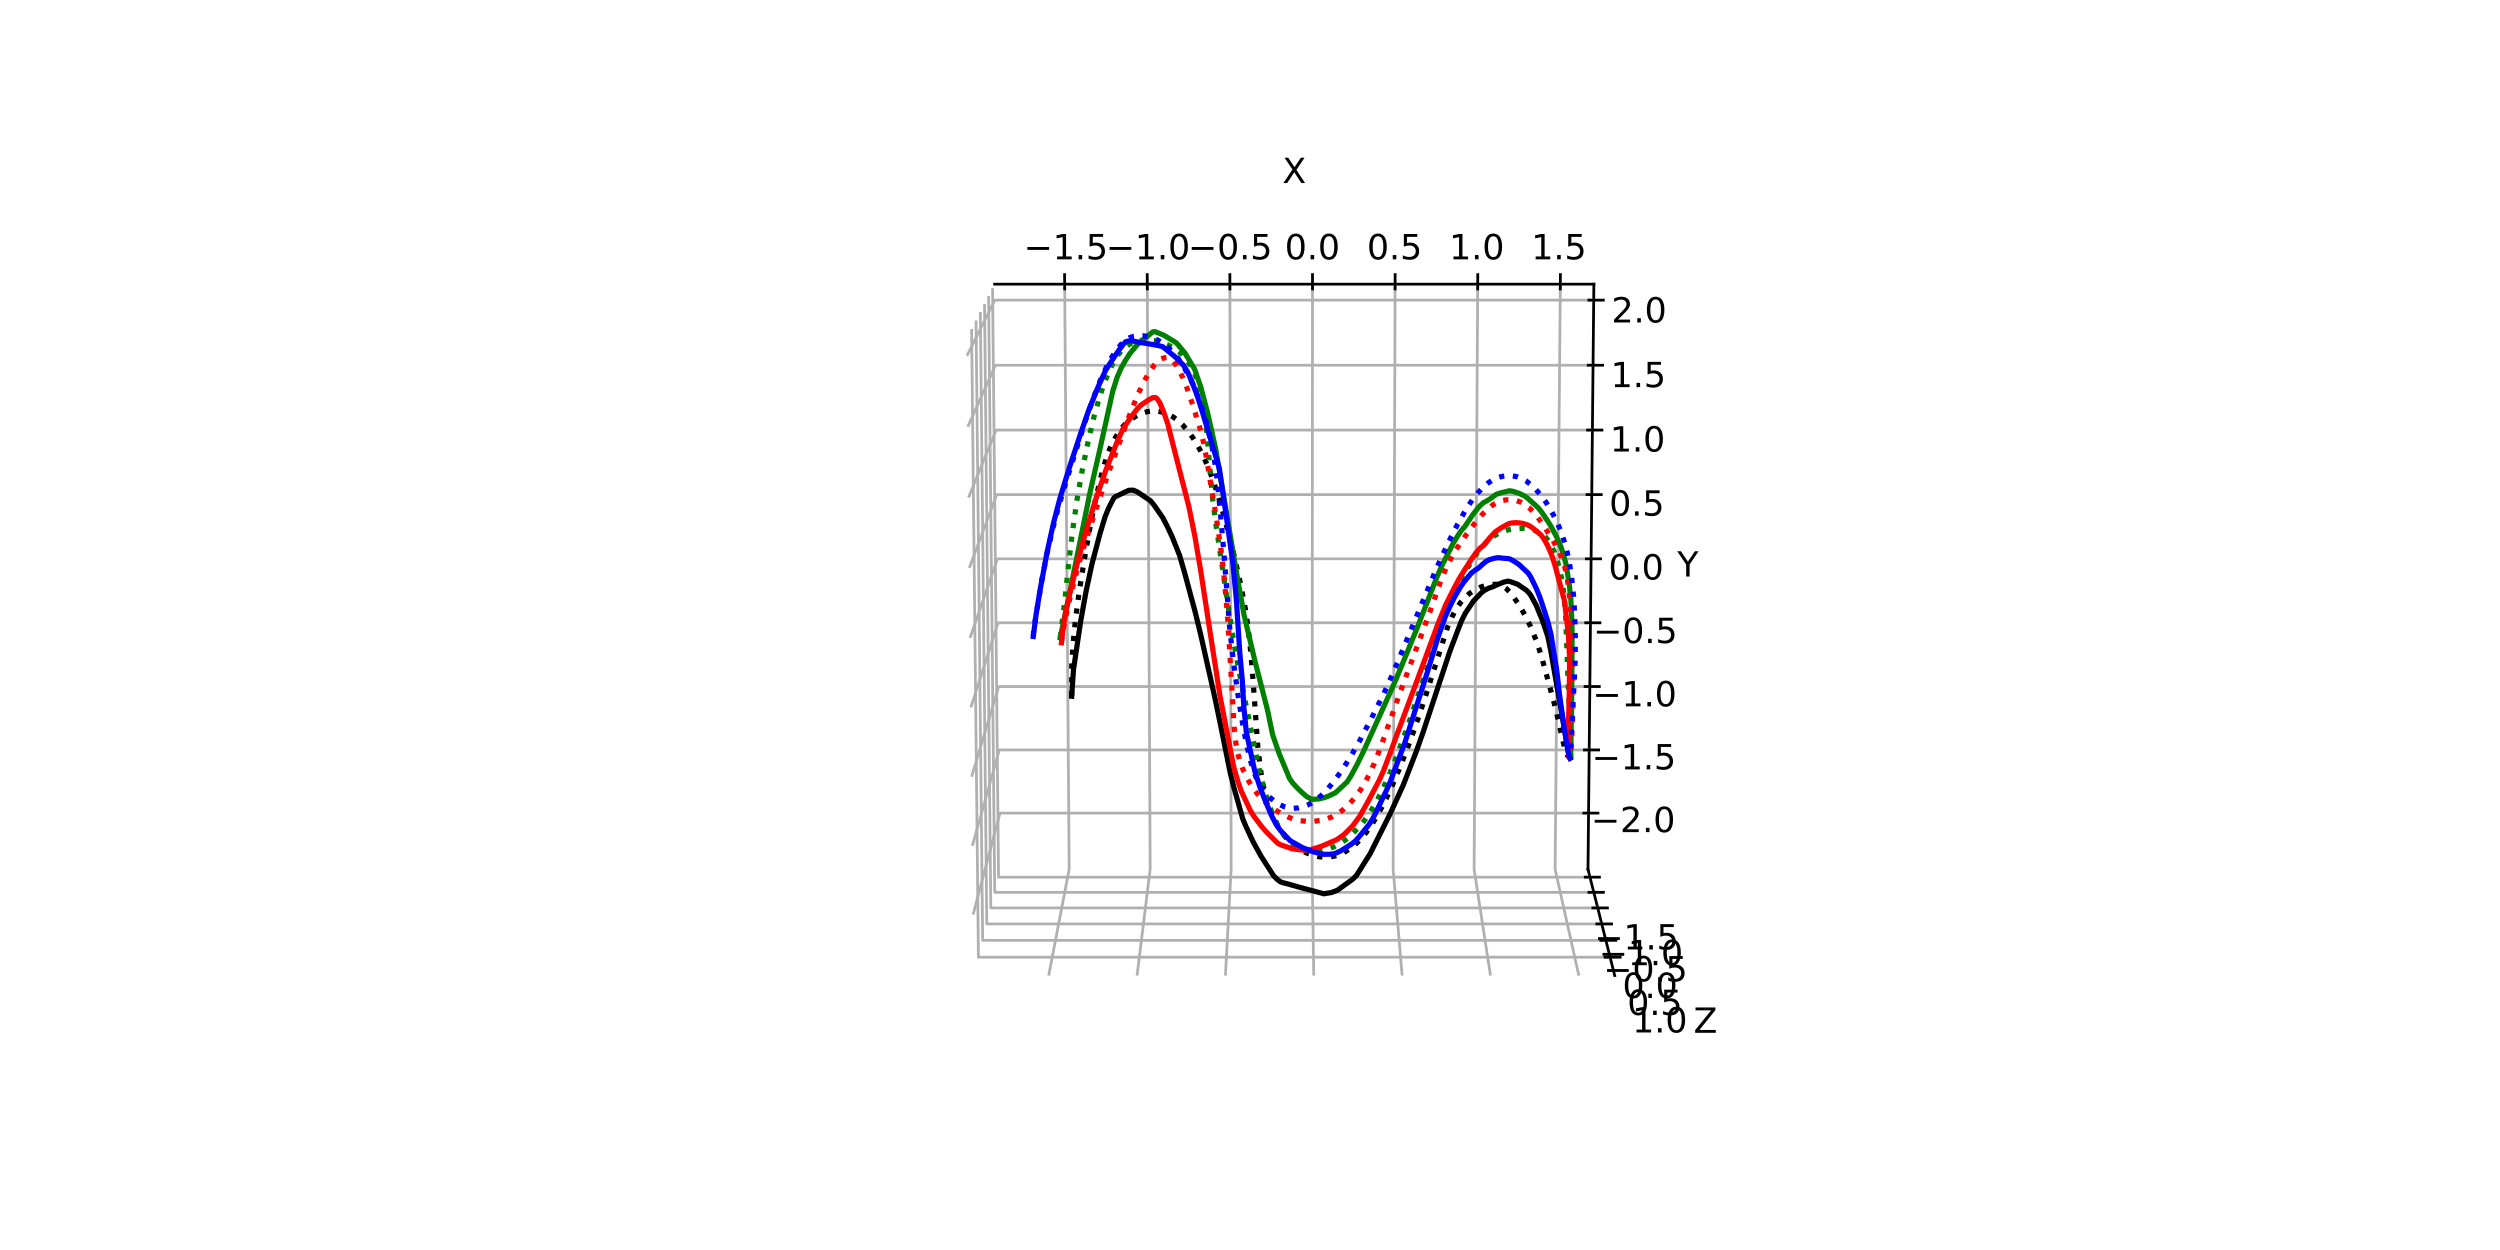 <?xml version="1.0" encoding="utf-8" standalone="no"?>
<!DOCTYPE svg PUBLIC "-//W3C//DTD SVG 1.1//EN"
  "http://www.w3.org/Graphics/SVG/1.1/DTD/svg11.dtd">
<!-- Created with matplotlib (https://matplotlib.org/) -->
<svg height="360pt" version="1.1" viewBox="0 0 720 360" width="720pt" xmlns="http://www.w3.org/2000/svg" xmlns:xlink="http://www.w3.org/1999/xlink">
 <defs>
  <style type="text/css">*{stroke-linecap:butt;stroke-linejoin:round;}</style>
 </defs>
 <g id="figure_1">
  <g id="patch_1">
   <path d="M 0 360 
L 720 360 
L 720 0 
L 0 0 
z
" style="fill:#ffffff;"/>
  </g>
  <g id="patch_2">
   <path d="M 230.4 320.4 
L 507.6 320.4 
L 507.6 43.2 
L 230.4 43.2 
z
" style="fill:#ffffff;"/>
  </g>
  <g id="pane3d_1">
   <g id="patch_3">
    <path d="M 288.15 250.347 
L 286.458 81.84 
L 278.436 97.459 
L 280.453 280.965 
" style="fill:#ffffff;stroke:#ffffff;stroke-linejoin:miter;"/>
   </g>
  </g>
  <g id="pane3d_2">
   <g id="patch_4">
    <path d="M 288.15 250.347 
L 457.342 250.347 
L 465.039 280.965 
L 280.453 280.965 
" style="fill:#ffffff;stroke:#ffffff;stroke-linejoin:miter;"/>
   </g>
  </g>
  <g id="pane3d_3">
   <g id="patch_5">
    <path d="M 288.15 250.347 
L 457.342 250.347 
L 459.033 81.84 
L 286.458 81.84 
" style="fill:#ffffff;stroke:#ffffff;stroke-linejoin:miter;"/>
   </g>
  </g>
  <g id="axis3d_1">
   <g id="line2d_1">
    <path d="M 286.458 81.84 
L 459.033 81.84 
" style="fill:none;stroke:#000000;stroke-linecap:square;stroke-width:0.8;"/>
   </g>
   <g id="text_1">
    <!-- X -->
    <g transform="translate(369.321 52.721)scale(0.1 -0.1)">
     <defs>
      <path d="M 6.297 72.906 
L 16.891 72.906 
L 35.016 45.797 
L 53.219 72.906 
L 63.812 72.906 
L 40.375 37.891 
L 65.375 0 
L 54.781 0 
L 34.281 31 
L 13.625 0 
L 2.984 0 
L 29 38.922 
z
" id="DejaVuSans-88"/>
     </defs>
     <use xlink:href="#DejaVuSans-88"/>
    </g>
   </g>
   <g id="Line3DCollection_1">
    <path d="M 306.623 81.84 
L 307.92 250.347 
L 302.021 280.965 
" style="fill:none;stroke:#b0b0b0;stroke-width:0.8;"/>
    <path d="M 330.415 81.84 
L 331.245 250.347 
L 327.469 280.965 
" style="fill:none;stroke:#b0b0b0;stroke-width:0.8;"/>
    <path d="M 354.207 81.84 
L 354.57 250.347 
L 352.916 280.965 
" style="fill:none;stroke:#b0b0b0;stroke-width:0.8;"/>
    <path d="M 377.998 81.84 
L 377.895 250.347 
L 378.364 280.965 
" style="fill:none;stroke:#b0b0b0;stroke-width:0.8;"/>
    <path d="M 401.79 81.84 
L 401.221 250.347 
L 403.812 280.965 
" style="fill:none;stroke:#b0b0b0;stroke-width:0.8;"/>
    <path d="M 425.582 81.84 
L 424.546 250.347 
L 429.259 280.965 
" style="fill:none;stroke:#b0b0b0;stroke-width:0.8;"/>
    <path d="M 449.374 81.84 
L 447.871 250.347 
L 454.707 280.965 
" style="fill:none;stroke:#b0b0b0;stroke-width:0.8;"/>
   </g>
   <g id="xtick_1">
    <g id="line2d_2">
     <path d="M 306.634 83.215 
L 306.602 79.089 
" style="fill:none;stroke:#000000;stroke-linecap:square;stroke-width:0.8;"/>
    </g>
    <g id="text_2">
     <!-- −1.5 -->
     <g transform="translate(294.823 74.686)scale(0.1 -0.1)">
      <defs>
       <path d="M 10.594 35.5 
L 73.188 35.5 
L 73.188 27.203 
L 10.594 27.203 
z
" id="DejaVuSans-8722"/>
       <path d="M 12.406 8.297 
L 28.516 8.297 
L 28.516 63.922 
L 10.984 60.406 
L 10.984 69.391 
L 28.422 72.906 
L 38.281 72.906 
L 38.281 8.297 
L 54.391 8.297 
L 54.391 0 
L 12.406 0 
z
" id="DejaVuSans-49"/>
       <path d="M 10.688 12.406 
L 21 12.406 
L 21 0 
L 10.688 0 
z
" id="DejaVuSans-46"/>
       <path d="M 10.797 72.906 
L 49.516 72.906 
L 49.516 64.594 
L 19.828 64.594 
L 19.828 46.734 
Q 21.969 47.469 24.109 47.828 
Q 26.266 48.188 28.422 48.188 
Q 40.625 48.188 47.75 41.5 
Q 54.891 34.812 54.891 23.391 
Q 54.891 11.625 47.562 5.094 
Q 40.234 -1.422 26.906 -1.422 
Q 22.312 -1.422 17.547 -0.641 
Q 12.797 0.141 7.719 1.703 
L 7.719 11.625 
Q 12.109 9.234 16.797 8.062 
Q 21.484 6.891 26.703 6.891 
Q 35.156 6.891 40.078 11.328 
Q 45.016 15.766 45.016 23.391 
Q 45.016 31 40.078 35.438 
Q 35.156 39.891 26.703 39.891 
Q 22.75 39.891 18.812 39.016 
Q 14.891 38.141 10.797 36.281 
z
" id="DejaVuSans-53"/>
      </defs>
      <use xlink:href="#DejaVuSans-8722"/>
      <use x="83.789" xlink:href="#DejaVuSans-49"/>
      <use x="147.412" xlink:href="#DejaVuSans-46"/>
      <use x="179.199" xlink:href="#DejaVuSans-53"/>
     </g>
    </g>
   </g>
   <g id="xtick_2">
    <g id="line2d_3">
     <path d="M 330.422 83.215 
L 330.401 79.089 
" style="fill:none;stroke:#000000;stroke-linecap:square;stroke-width:0.8;"/>
    </g>
    <g id="text_3">
     <!-- −1.0 -->
     <g transform="translate(318.492 74.686)scale(0.1 -0.1)">
      <defs>
       <path d="M 31.781 66.406 
Q 24.172 66.406 20.328 58.906 
Q 16.5 51.422 16.5 36.375 
Q 16.5 21.391 20.328 13.891 
Q 24.172 6.391 31.781 6.391 
Q 39.453 6.391 43.281 13.891 
Q 47.125 21.391 47.125 36.375 
Q 47.125 51.422 43.281 58.906 
Q 39.453 66.406 31.781 66.406 
z
M 31.781 74.219 
Q 44.047 74.219 50.516 64.516 
Q 56.984 54.828 56.984 36.375 
Q 56.984 17.969 50.516 8.266 
Q 44.047 -1.422 31.781 -1.422 
Q 19.531 -1.422 13.062 8.266 
Q 6.594 17.969 6.594 36.375 
Q 6.594 54.828 13.062 64.516 
Q 19.531 74.219 31.781 74.219 
z
" id="DejaVuSans-48"/>
      </defs>
      <use xlink:href="#DejaVuSans-8722"/>
      <use x="83.789" xlink:href="#DejaVuSans-49"/>
      <use x="147.412" xlink:href="#DejaVuSans-46"/>
      <use x="179.199" xlink:href="#DejaVuSans-48"/>
     </g>
    </g>
   </g>
   <g id="xtick_3">
    <g id="line2d_4">
     <path d="M 354.21 83.215 
L 354.201 79.089 
" style="fill:none;stroke:#000000;stroke-linecap:square;stroke-width:0.8;"/>
    </g>
    <g id="text_4">
     <!-- −0.5 -->
     <g transform="translate(342.161 74.686)scale(0.1 -0.1)">
      <use xlink:href="#DejaVuSans-8722"/>
      <use x="83.789" xlink:href="#DejaVuSans-48"/>
      <use x="147.412" xlink:href="#DejaVuSans-46"/>
      <use x="179.199" xlink:href="#DejaVuSans-53"/>
     </g>
    </g>
   </g>
   <g id="xtick_4">
    <g id="line2d_5">
     <path d="M 377.998 83.215 
L 378 79.089 
" style="fill:none;stroke:#000000;stroke-linecap:square;stroke-width:0.8;"/>
    </g>
    <g id="text_5">
     <!-- 0.0 -->
     <g transform="translate(370.02 74.686)scale(0.1 -0.1)">
      <use xlink:href="#DejaVuSans-48"/>
      <use x="63.623" xlink:href="#DejaVuSans-46"/>
      <use x="95.41" xlink:href="#DejaVuSans-48"/>
     </g>
    </g>
   </g>
   <g id="xtick_5">
    <g id="line2d_6">
     <path d="M 401.785 83.215 
L 401.799 79.089 
" style="fill:none;stroke:#000000;stroke-linecap:square;stroke-width:0.8;"/>
    </g>
    <g id="text_6">
     <!-- 0.5 -->
     <g transform="translate(393.689 74.686)scale(0.1 -0.1)">
      <use xlink:href="#DejaVuSans-48"/>
      <use x="63.623" xlink:href="#DejaVuSans-46"/>
      <use x="95.41" xlink:href="#DejaVuSans-53"/>
     </g>
    </g>
   </g>
   <g id="xtick_6">
    <g id="line2d_7">
     <path d="M 425.573 83.215 
L 425.599 79.089 
" style="fill:none;stroke:#000000;stroke-linecap:square;stroke-width:0.8;"/>
    </g>
    <g id="text_7">
     <!-- 1.0 -->
     <g transform="translate(417.358 74.686)scale(0.1 -0.1)">
      <use xlink:href="#DejaVuSans-49"/>
      <use x="63.623" xlink:href="#DejaVuSans-46"/>
      <use x="95.41" xlink:href="#DejaVuSans-48"/>
     </g>
    </g>
   </g>
   <g id="xtick_7">
    <g id="line2d_8">
     <path d="M 449.361 83.215 
L 449.398 79.089 
" style="fill:none;stroke:#000000;stroke-linecap:square;stroke-width:0.8;"/>
    </g>
    <g id="text_8">
     <!-- 1.5 -->
     <g transform="translate(441.027 74.686)scale(0.1 -0.1)">
      <use xlink:href="#DejaVuSans-49"/>
      <use x="63.623" xlink:href="#DejaVuSans-46"/>
      <use x="95.41" xlink:href="#DejaVuSans-53"/>
     </g>
    </g>
   </g>
  </g>
  <g id="axis3d_2">
   <g id="line2d_9">
    <path d="M 457.342 250.347 
L 459.033 81.84 
" style="fill:none;stroke:#000000;stroke-linecap:square;stroke-width:0.8;"/>
   </g>
   <g id="text_9">
    <!-- Y -->
    <g transform="translate(483.059 166.049)scale(0.1 -0.1)">
     <defs>
      <path d="M -0.203 72.906 
L 10.406 72.906 
L 30.609 42.922 
L 50.688 72.906 
L 61.281 72.906 
L 35.5 34.719 
L 35.5 0 
L 25.594 0 
L 25.594 34.719 
z
" id="DejaVuSans-89"/>
     </defs>
     <use xlink:href="#DejaVuSans-89"/>
    </g>
   </g>
   <g id="Line3DCollection_2">
    <path d="M 280.26 263.379 
L 287.988 234.172 
L 457.504 234.172 
" style="fill:none;stroke:#b0b0b0;stroke-width:0.8;"/>
    <path d="M 280.042 243.597 
L 287.805 215.984 
L 457.687 215.984 
" style="fill:none;stroke:#b0b0b0;stroke-width:0.8;"/>
    <path d="M 279.824 223.722 
L 287.622 197.717 
L 457.87 197.717 
" style="fill:none;stroke:#b0b0b0;stroke-width:0.8;"/>
    <path d="M 279.604 203.753 
L 287.438 179.371 
L 458.054 179.371 
" style="fill:none;stroke:#b0b0b0;stroke-width:0.8;"/>
    <path d="M 279.384 183.69 
L 287.253 160.946 
L 458.239 160.946 
" style="fill:none;stroke:#b0b0b0;stroke-width:0.8;"/>
    <path d="M 279.162 163.531 
L 287.067 142.441 
L 458.425 142.441 
" style="fill:none;stroke:#b0b0b0;stroke-width:0.8;"/>
    <path d="M 278.939 143.276 
L 286.88 123.855 
L 458.612 123.855 
" style="fill:none;stroke:#b0b0b0;stroke-width:0.8;"/>
    <path d="M 278.716 122.925 
L 286.693 105.187 
L 458.799 105.187 
" style="fill:none;stroke:#b0b0b0;stroke-width:0.8;"/>
    <path d="M 278.491 102.476 
L 286.505 86.439 
L 458.987 86.439 
" style="fill:none;stroke:#b0b0b0;stroke-width:0.8;"/>
   </g>
   <g id="xtick_8">
    <g id="line2d_10">
     <path d="M 456.148 234.172 
L 460.216 234.172 
" style="fill:none;stroke:#000000;stroke-linecap:square;stroke-width:0.8;"/>
    </g>
    <g id="text_10">
     <!-- −2.0 -->
     <g transform="translate(458.215 239.652)scale(0.1 -0.1)">
      <defs>
       <path d="M 19.188 8.297 
L 53.609 8.297 
L 53.609 0 
L 7.328 0 
L 7.328 8.297 
Q 12.938 14.109 22.625 23.891 
Q 32.328 33.688 34.812 36.531 
Q 39.547 41.844 41.422 45.531 
Q 43.312 49.219 43.312 52.781 
Q 43.312 58.594 39.234 62.25 
Q 35.156 65.922 28.609 65.922 
Q 23.969 65.922 18.812 64.312 
Q 13.672 62.703 7.812 59.422 
L 7.812 69.391 
Q 13.766 71.781 18.938 73 
Q 24.125 74.219 28.422 74.219 
Q 39.75 74.219 46.484 68.547 
Q 53.219 62.891 53.219 53.422 
Q 53.219 48.922 51.531 44.891 
Q 49.859 40.875 45.406 35.406 
Q 44.188 33.984 37.641 27.219 
Q 31.109 20.453 19.188 8.297 
z
" id="DejaVuSans-50"/>
      </defs>
      <use xlink:href="#DejaVuSans-8722"/>
      <use x="83.789" xlink:href="#DejaVuSans-50"/>
      <use x="147.412" xlink:href="#DejaVuSans-46"/>
      <use x="179.199" xlink:href="#DejaVuSans-48"/>
     </g>
    </g>
   </g>
   <g id="xtick_9">
    <g id="line2d_11">
     <path d="M 456.327 215.984 
L 460.405 215.984 
" style="fill:none;stroke:#000000;stroke-linecap:square;stroke-width:0.8;"/>
    </g>
    <g id="text_11">
     <!-- −1.5 -->
     <g transform="translate(458.424 221.58)scale(0.1 -0.1)">
      <use xlink:href="#DejaVuSans-8722"/>
      <use x="83.789" xlink:href="#DejaVuSans-49"/>
      <use x="147.412" xlink:href="#DejaVuSans-46"/>
      <use x="179.199" xlink:href="#DejaVuSans-53"/>
     </g>
    </g>
   </g>
   <g id="xtick_10">
    <g id="line2d_12">
     <path d="M 456.508 197.717 
L 460.594 197.717 
" style="fill:none;stroke:#000000;stroke-linecap:square;stroke-width:0.8;"/>
    </g>
    <g id="text_12">
     <!-- −1.0 -->
     <g transform="translate(458.634 203.431)scale(0.1 -0.1)">
      <use xlink:href="#DejaVuSans-8722"/>
      <use x="83.789" xlink:href="#DejaVuSans-49"/>
      <use x="147.412" xlink:href="#DejaVuSans-46"/>
      <use x="179.199" xlink:href="#DejaVuSans-48"/>
     </g>
    </g>
   </g>
   <g id="xtick_11">
    <g id="line2d_13">
     <path d="M 456.689 179.371 
L 460.784 179.371 
" style="fill:none;stroke:#000000;stroke-linecap:square;stroke-width:0.8;"/>
    </g>
    <g id="text_13">
     <!-- −0.5 -->
     <g transform="translate(458.845 185.203)scale(0.1 -0.1)">
      <use xlink:href="#DejaVuSans-8722"/>
      <use x="83.789" xlink:href="#DejaVuSans-48"/>
      <use x="147.412" xlink:href="#DejaVuSans-46"/>
      <use x="179.199" xlink:href="#DejaVuSans-53"/>
     </g>
    </g>
   </g>
   <g id="xtick_12">
    <g id="line2d_14">
     <path d="M 456.871 160.946 
L 460.975 160.946 
" style="fill:none;stroke:#000000;stroke-linecap:square;stroke-width:0.8;"/>
    </g>
    <g id="text_14">
     <!-- 0.0 -->
     <g transform="translate(463.246 166.897)scale(0.1 -0.1)">
      <use xlink:href="#DejaVuSans-48"/>
      <use x="63.623" xlink:href="#DejaVuSans-46"/>
      <use x="95.41" xlink:href="#DejaVuSans-48"/>
     </g>
    </g>
   </g>
   <g id="xtick_13">
    <g id="line2d_15">
     <path d="M 457.054 142.441 
L 461.167 142.441 
" style="fill:none;stroke:#000000;stroke-linecap:square;stroke-width:0.8;"/>
    </g>
    <g id="text_15">
     <!-- 0.5 -->
     <g transform="translate(463.459 148.511)scale(0.1 -0.1)">
      <use xlink:href="#DejaVuSans-48"/>
      <use x="63.623" xlink:href="#DejaVuSans-46"/>
      <use x="95.41" xlink:href="#DejaVuSans-53"/>
     </g>
    </g>
   </g>
   <g id="xtick_14">
    <g id="line2d_16">
     <path d="M 457.238 123.855 
L 461.359 123.855 
" style="fill:none;stroke:#000000;stroke-linecap:square;stroke-width:0.8;"/>
    </g>
    <g id="text_16">
     <!-- 1.0 -->
     <g transform="translate(463.672 130.046)scale(0.1 -0.1)">
      <use xlink:href="#DejaVuSans-49"/>
      <use x="63.623" xlink:href="#DejaVuSans-46"/>
      <use x="95.41" xlink:href="#DejaVuSans-48"/>
     </g>
    </g>
   </g>
   <g id="xtick_15">
    <g id="line2d_17">
     <path d="M 457.422 105.187 
L 461.553 105.187 
" style="fill:none;stroke:#000000;stroke-linecap:square;stroke-width:0.8;"/>
    </g>
    <g id="text_17">
     <!-- 1.5 -->
     <g transform="translate(463.887 111.502)scale(0.1 -0.1)">
      <use xlink:href="#DejaVuSans-49"/>
      <use x="63.623" xlink:href="#DejaVuSans-46"/>
      <use x="95.41" xlink:href="#DejaVuSans-53"/>
     </g>
    </g>
   </g>
   <g id="xtick_16">
    <g id="line2d_18">
     <path d="M 457.607 86.439 
L 461.747 86.439 
" style="fill:none;stroke:#000000;stroke-linecap:square;stroke-width:0.8;"/>
    </g>
    <g id="text_18">
     <!-- 2.0 -->
     <g transform="translate(464.102 92.876)scale(0.1 -0.1)">
      <use xlink:href="#DejaVuSans-50"/>
      <use x="63.623" xlink:href="#DejaVuSans-46"/>
      <use x="95.41" xlink:href="#DejaVuSans-48"/>
     </g>
    </g>
   </g>
  </g>
  <g id="axis3d_3">
   <g id="line2d_19">
    <path d="M 457.342 250.347 
L 465.039 280.965 
" style="fill:none;stroke:#000000;stroke-linecap:square;stroke-width:0.8;"/>
   </g>
   <g id="text_19">
    <!-- Z -->
    <g transform="translate(487.75 297.443)scale(0.1 -0.1)">
     <defs>
      <path d="M 5.609 72.906 
L 62.891 72.906 
L 62.891 65.375 
L 16.797 8.297 
L 64.016 8.297 
L 64.016 0 
L 4.5 0 
L 4.5 7.516 
L 50.594 64.594 
L 5.609 64.594 
z
" id="DejaVuSans-90"/>
     </defs>
     <use xlink:href="#DejaVuSans-90"/>
    </g>
   </g>
   <g id="Line3DCollection_3">
    <path d="M 457.915 252.627 
L 287.577 252.627 
L 285.862 83.001 
" style="fill:none;stroke:#b0b0b0;stroke-width:0.8;"/>
    <path d="M 459.014 256.998 
L 286.478 256.998 
L 284.718 85.228 
" style="fill:none;stroke:#b0b0b0;stroke-width:0.8;"/>
    <path d="M 460.141 261.483 
L 285.351 261.483 
L 283.544 87.514 
" style="fill:none;stroke:#b0b0b0;stroke-width:0.8;"/>
    <path d="M 461.299 266.087 
L 284.193 266.087 
L 282.338 89.862 
" style="fill:none;stroke:#b0b0b0;stroke-width:0.8;"/>
    <path d="M 462.487 270.815 
L 283.005 270.815 
L 281.099 92.275 
" style="fill:none;stroke:#b0b0b0;stroke-width:0.8;"/>
    <path d="M 463.708 275.671 
L 281.784 275.671 
L 279.825 94.754 
" style="fill:none;stroke:#b0b0b0;stroke-width:0.8;"/>
   </g>
   <g id="xtick_17">
    <g id="line2d_20">
     <path d="M 456.552 252.627 
L 460.64 252.627 
" style="fill:none;stroke:#000000;stroke-linecap:square;stroke-width:0.8;"/>
    </g>
    <g id="text_20">
     <!-- −1.5 -->
     <g transform="translate(459.186 273.449)scale(0.1 -0.1)">
      <use xlink:href="#DejaVuSans-8722"/>
      <use x="83.789" xlink:href="#DejaVuSans-49"/>
      <use x="147.412" xlink:href="#DejaVuSans-46"/>
      <use x="179.199" xlink:href="#DejaVuSans-53"/>
     </g>
    </g>
   </g>
   <g id="xtick_18">
    <g id="line2d_21">
     <path d="M 457.633 256.998 
L 461.774 256.998 
" style="fill:none;stroke:#000000;stroke-linecap:square;stroke-width:0.8;"/>
    </g>
    <g id="text_21">
     <!-- −1.0 -->
     <g transform="translate(460.456 277.984)scale(0.1 -0.1)">
      <use xlink:href="#DejaVuSans-8722"/>
      <use x="83.789" xlink:href="#DejaVuSans-49"/>
      <use x="147.412" xlink:href="#DejaVuSans-46"/>
      <use x="179.199" xlink:href="#DejaVuSans-48"/>
     </g>
    </g>
   </g>
   <g id="xtick_19">
    <g id="line2d_22">
     <path d="M 458.743 261.483 
L 462.938 261.483 
" style="fill:none;stroke:#000000;stroke-linecap:square;stroke-width:0.8;"/>
    </g>
    <g id="text_22">
     <!-- −0.5 -->
     <g transform="translate(461.759 282.636)scale(0.1 -0.1)">
      <use xlink:href="#DejaVuSans-8722"/>
      <use x="83.789" xlink:href="#DejaVuSans-48"/>
      <use x="147.412" xlink:href="#DejaVuSans-46"/>
      <use x="179.199" xlink:href="#DejaVuSans-53"/>
     </g>
    </g>
   </g>
   <g id="xtick_20">
    <g id="line2d_23">
     <path d="M 459.882 266.087 
L 464.132 266.087 
" style="fill:none;stroke:#000000;stroke-linecap:square;stroke-width:0.8;"/>
    </g>
    <g id="text_23">
     <!-- 0.0 -->
     <g transform="translate(467.287 287.412)scale(0.1 -0.1)">
      <use xlink:href="#DejaVuSans-48"/>
      <use x="63.623" xlink:href="#DejaVuSans-46"/>
      <use x="95.41" xlink:href="#DejaVuSans-48"/>
     </g>
    </g>
   </g>
   <g id="xtick_21">
    <g id="line2d_24">
     <path d="M 461.051 270.815 
L 465.359 270.815 
" style="fill:none;stroke:#000000;stroke-linecap:square;stroke-width:0.8;"/>
    </g>
    <g id="text_24">
     <!-- 0.5 -->
     <g transform="translate(468.66 292.316)scale(0.1 -0.1)">
      <use xlink:href="#DejaVuSans-48"/>
      <use x="63.623" xlink:href="#DejaVuSans-46"/>
      <use x="95.41" xlink:href="#DejaVuSans-53"/>
     </g>
    </g>
   </g>
   <g id="xtick_22">
    <g id="line2d_25">
     <path d="M 462.253 275.671 
L 466.619 275.671 
" style="fill:none;stroke:#000000;stroke-linecap:square;stroke-width:0.8;"/>
    </g>
    <g id="text_25">
     <!-- 1.0 -->
     <g transform="translate(470.07 297.352)scale(0.1 -0.1)">
      <use xlink:href="#DejaVuSans-49"/>
      <use x="63.623" xlink:href="#DejaVuSans-46"/>
      <use x="95.41" xlink:href="#DejaVuSans-48"/>
     </g>
    </g>
   </g>
  </g>
  <g id="axes_1">
   <g id="line2d_26">
    <path clip-path="url(#p6e62addc98)" d="M 308.642 200.511 
L 309.177 192.772 
L 311.25 178.815 
L 312.806 170.191 
L 314.469 162.485 
L 316.821 153.588 
L 318.271 148.827 
L 319.213 146.475 
L 320.691 143.555 
L 321.092 143.123 
L 325.093 141.197 
L 326.356 141.163 
L 327.592 141.698 
L 331.359 144.235 
L 332.504 145.657 
L 334.873 149.09 
L 336.064 151.383 
L 337.545 154.515 
L 339.72 159.947 
L 341.141 164.851 
L 344.195 176.191 
L 345.846 182.962 
L 349.971 201.338 
L 351.611 209.255 
L 354.317 222.619 
L 355.335 226.706 
L 357.907 235.806 
L 358.761 237.876 
L 360.937 242.509 
L 363.148 246.528 
L 366.769 252.176 
L 367.608 253.061 
L 368.662 253.907 
L 369.384 254.195 
L 370.66 254.509 
L 373.896 255.435 
L 381.284 257.411 
L 383.536 257.021 
L 385.215 256.359 
L 389.567 253.216 
L 390.646 252.156 
L 394.596 245.876 
L 400.403 234.289 
L 404.184 225.97 
L 407.846 216.544 
L 409.866 210.832 
L 417.597 187.473 
L 420.82 179.019 
L 421.99 176.63 
L 424.354 173.098 
L 426.714 170.643 
L 427.497 170.032 
L 428.719 169.398 
L 429.673 169.087 
L 430.165 168.903 
L 430.698 168.604 
L 433.12 167.63 
L 434.316 167.364 
L 435.002 167.521 
L 437.102 168.281 
L 437.96 168.866 
L 439.531 169.947 
L 440.31 170.698 
L 440.885 171.488 
L 442.452 174.385 
L 444.281 178.847 
L 445.752 183.253 
L 446.644 187.521 
L 449.814 205.759 
L 451.882 217.781 
L 452.145 218.368 
L 452.145 218.368 
" style="fill:none;stroke:#000000;stroke-linecap:square;stroke-width:1.5;"/>
   </g>
   <g id="line2d_27">
    <path clip-path="url(#p6e62addc98)" d="M 308.642 200.511 
L 308.676 190.797 
L 309.106 184.702 
L 309.777 178.025 
L 310.834 170.229 
L 312.567 159.481 
L 314.226 150.188 
L 315.755 142.791 
L 317.474 135.735 
L 318.566 132.099 
L 319.719 129.048 
L 320.796 126.781 
L 322.105 124.573 
L 323.313 122.953 
L 324.448 121.771 
L 325.894 120.621 
L 327.441 119.682 
L 329.047 118.962 
L 330.45 118.558 
L 331.893 118.378 
L 333.386 118.423 
L 334.651 118.661 
L 336.174 119.186 
L 337.699 119.984 
L 338.976 120.89 
L 340.506 122.287 
L 342.041 124.032 
L 343.536 126.055 
L 344.953 128.334 
L 346.491 131.258 
L 347.888 134.405 
L 349.338 138.199 
L 350.927 143.101 
L 352.635 149.117 
L 355.389 159.847 
L 357.448 168.958 
L 358.672 175.437 
L 359.451 180.786 
L 360.236 187.999 
L 360.951 196.909 
L 362.231 214.743 
L 362.978 221.361 
L 363.692 225.726 
L 364.493 229.356 
L 365.378 232.281 
L 366.463 235.02 
L 367.542 237.2 
L 368.755 239.185 
L 370.093 240.952 
L 371.533 242.477 
L 373.065 243.758 
L 374.682 244.818 
L 376.372 245.685 
L 378.114 246.343 
L 379.893 246.743 
L 381.395 246.879 
L 382.909 246.814 
L 384.425 246.528 
L 385.94 246.017 
L 387.446 245.289 
L 388.934 244.334 
L 390.402 243.144 
L 391.844 241.707 
L 393.528 239.674 
L 395.154 237.353 
L 396.97 234.336 
L 398.959 230.544 
L 401.104 225.949 
L 403.393 220.505 
L 406.17 213.262 
L 408.736 205.985 
L 411.391 197.878 
L 416.905 180.584 
L 418.172 177.661 
L 419.494 175.202 
L 420.724 173.419 
L 421.974 172.002 
L 423.207 170.923 
L 424.729 169.911 
L 426.272 169.14 
L 427.837 168.606 
L 429.377 168.327 
L 430.916 168.269 
L 431.865 168.434 
L 432.82 168.827 
L 433.772 169.475 
L 434.717 170.41 
L 435.956 171.987 
L 437.664 174.524 
L 439.429 177.588 
L 440.717 180.273 
L 442.41 184.407 
L 443.613 187.967 
L 445.077 193.157 
L 447.892 203.568 
L 449.847 212.18 
L 450.758 216.03 
L 451.493 217.664 
L 452.036 218.124 
L 452.372 218.302 
L 452.372 218.302 
" style="fill:none;stroke:#000000;stroke-dasharray:1.5,2.475;stroke-dashoffset:0;stroke-width:1.5;"/>
   </g>
   <g id="line2d_28">
    <path clip-path="url(#p6e62addc98)" d="M 305.345 183.681 
L 308.164 170.216 
L 313.881 142.023 
L 316.589 130.189 
L 320.496 112.579 
L 321.7 108.774 
L 322.897 105.992 
L 324.091 103.88 
L 325.352 101.884 
L 327.586 99.209 
L 331.989 95.592 
L 332.606 95.493 
L 335.155 96.542 
L 338.697 98.671 
L 339.372 99.4 
L 341.259 101.684 
L 344.029 106.284 
L 345.827 111.492 
L 347.754 118.787 
L 350.116 129.269 
L 351.125 135.239 
L 356.545 167.445 
L 357.293 171.5 
L 358.26 176.998 
L 361.432 190.422 
L 365.035 204.479 
L 366.511 211.598 
L 368.344 216.9 
L 371.383 224.199 
L 372.187 225.377 
L 373.686 227.014 
L 375.275 228.509 
L 376.415 229.487 
L 377.531 230.061 
L 378.129 230.208 
L 379.769 230.094 
L 381.537 229.687 
L 382.717 229.222 
L 384.669 228.271 
L 387.948 225.207 
L 389.011 223.537 
L 390.918 220.019 
L 392.558 216.678 
L 400.557 199.025 
L 402.096 195.519 
L 403.779 191.493 
L 408.057 181.047 
L 413.699 166.539 
L 415.269 162.849 
L 418.541 156.454 
L 419.787 154.368 
L 420.769 152.927 
L 421.925 151.566 
L 424.236 148.129 
L 425.955 145.945 
L 427.189 144.79 
L 428.12 144.296 
L 429.139 143.686 
L 430.871 142.384 
L 432.12 141.968 
L 434.739 141.335 
L 435.607 141.474 
L 437.497 142.081 
L 438.972 142.793 
L 440.071 143.583 
L 443.04 146.278 
L 444.104 147.648 
L 445.993 150.452 
L 446.92 152.016 
L 448.385 154.841 
L 449.545 157.506 
L 450.186 159.436 
L 450.98 162.354 
L 451.933 168.125 
L 452.399 172.562 
L 452.703 178.935 
L 452.762 183.531 
L 452.61 204.614 
L 452.33 217.606 
L 452.33 217.606 
" style="fill:none;stroke:#008000;stroke-linecap:square;stroke-width:1.5;"/>
   </g>
   <g id="line2d_29">
    <path clip-path="url(#p6e62addc98)" d="M 305.345 183.681 
L 305.436 182.769 
L 306.543 173.953 
L 307.796 162.158 
L 308.898 152.845 
L 310.205 143.77 
L 311.66 135.509 
L 313.285 127.627 
L 314.954 120.465 
L 316.45 115.072 
L 317.851 110.792 
L 319.299 107.161 
L 320.558 104.53 
L 321.674 102.658 
L 322.86 101.125 
L 323.907 100.111 
L 325.021 99.307 
L 326.208 98.687 
L 327.441 98.252 
L 328.985 97.964 
L 330.616 97.913 
L 332.325 98.095 
L 334.08 98.506 
L 336.113 99.244 
L 337.777 100.07 
L 339.325 101.101 
L 340.523 102.156 
L 341.63 103.427 
L 342.832 105.213 
L 343.909 107.266 
L 344.695 109.226 
L 345.5 111.852 
L 346.282 115.289 
L 346.913 119.11 
L 347.548 124.415 
L 348.194 131.878 
L 349.181 143.262 
L 350.114 150.521 
L 353.259 171.733 
L 355.667 186.912 
L 357.157 194.854 
L 363.032 223.413 
L 364.387 228.375 
L 365.783 232.524 
L 367.117 235.865 
L 368.177 238.026 
L 369.341 239.919 
L 370.619 241.569 
L 371.796 242.722 
L 373.11 243.66 
L 374.505 244.369 
L 375.961 244.836 
L 377.489 245.059 
L 379.094 245.07 
L 380.725 244.895 
L 382.652 244.446 
L 384.225 243.853 
L 386.048 242.893 
L 387.468 241.905 
L 389.357 240.274 
L 391.403 238.186 
L 393.054 236.175 
L 394.647 233.856 
L 396.454 230.773 
L 398.056 227.638 
L 400.135 223.043 
L 402.008 218.407 
L 405.326 209.393 
L 408.022 201.411 
L 415.311 179.206 
L 417.322 174.114 
L 419 170.389 
L 421.182 166.173 
L 423.352 162.42 
L 425.391 159.359 
L 426.874 157.487 
L 428.429 155.878 
L 430.029 154.557 
L 431.392 153.695 
L 432.743 153.095 
L 434.364 152.601 
L 436.273 152.269 
L 438.337 152.174 
L 440.19 152.307 
L 441.688 152.639 
L 442.957 153.126 
L 444.156 153.843 
L 445.107 154.669 
L 445.973 155.724 
L 446.771 157.062 
L 447.638 158.988 
L 448.552 161.611 
L 449.326 164.53 
L 450.002 167.978 
L 450.518 171.887 
L 450.877 176.523 
L 451.101 182.921 
L 451.603 196.596 
L 452.299 211.402 
L 452.374 217.999 
L 452.372 218.302 
L 452.372 218.302 
" style="fill:none;stroke:#008000;stroke-dasharray:1.5,2.475;stroke-dashoffset:0;stroke-width:1.5;"/>
   </g>
   <g id="line2d_30">
    <path clip-path="url(#p6e62addc98)" d="M 305.704 185.12 
L 306.187 180.805 
L 306.9 176.366 
L 308.327 170.004 
L 310.41 161.583 
L 312.577 153.612 
L 315.429 144.214 
L 318.446 135.491 
L 321.769 127.186 
L 323.473 123.412 
L 325.495 120.438 
L 327.514 117.757 
L 328.509 116.732 
L 330.709 115.228 
L 331.933 114.535 
L 332.888 114.533 
L 333.313 114.929 
L 334.01 115.972 
L 335.079 118.477 
L 336.335 122.112 
L 337.208 125.609 
L 342.404 145.965 
L 344.141 154.563 
L 345.781 164.238 
L 348.251 180.415 
L 351.337 200.301 
L 355.285 220.815 
L 356.522 225.085 
L 357.468 227.833 
L 360.181 233.599 
L 361.141 235.108 
L 363.414 238.122 
L 364.822 239.722 
L 367.962 242.841 
L 368.839 243.305 
L 372.226 244.468 
L 375.307 244.845 
L 377.397 244.705 
L 379.289 244.138 
L 380.501 243.76 
L 384.96 241.841 
L 386.94 240.46 
L 389.45 237.996 
L 391.629 235.043 
L 394.317 230.243 
L 397.24 224.655 
L 398.334 222.258 
L 400.362 216.909 
L 402.532 210.982 
L 405.129 204.012 
L 408.09 196.054 
L 414.094 179.766 
L 416.326 174.292 
L 418.142 170.633 
L 420.128 166.842 
L 422.011 163.797 
L 423.846 160.957 
L 425.026 159.266 
L 426.345 157.76 
L 427.168 157.169 
L 429.083 154.853 
L 430.635 153.179 
L 432.34 152.017 
L 434.562 150.792 
L 435.16 150.649 
L 436.45 150.521 
L 437.596 150.587 
L 438.568 150.747 
L 439.759 151.101 
L 440.564 151.467 
L 441.381 152.058 
L 443.719 153.984 
L 444.487 154.966 
L 445.676 157.042 
L 446.872 159.793 
L 447.961 163.263 
L 450.521 172.893 
L 450.822 175.253 
L 451.698 182.857 
L 452.05 189.645 
L 451.945 199.327 
L 451.734 207.778 
L 451.732 211.907 
L 451.755 216.627 
L 451.727 217.73 
L 452.082 218.295 
L 452.082 218.295 
" style="fill:none;stroke:#ff0000;stroke-linecap:square;stroke-width:1.5;"/>
   </g>
   <g id="line2d_31">
    <path clip-path="url(#p6e62addc98)" d="M 305.704 185.12 
L 305.772 184.04 
L 306.667 178.741 
L 308.195 171.963 
L 310.379 163.453 
L 312.234 157.156 
L 315.481 147.124 
L 319.686 134.903 
L 325.71 118.473 
L 327.819 113.36 
L 329.592 109.675 
L 331.051 107.112 
L 332.399 105.18 
L 333.488 104.035 
L 334.359 103.413 
L 335.191 103.071 
L 335.98 102.995 
L 336.596 103.128 
L 337.201 103.447 
L 337.947 104.114 
L 338.695 105.083 
L 339.617 106.635 
L 340.701 108.888 
L 341.883 111.86 
L 343.546 116.722 
L 345.611 123.447 
L 346.609 127.42 
L 347.364 131.353 
L 350.326 149.257 
L 351.81 159.479 
L 352.62 166.846 
L 353.448 176.538 
L 354.095 186.69 
L 355.45 209.685 
L 355.965 214.213 
L 356.516 217.146 
L 357.179 219.534 
L 358.051 221.82 
L 359.338 224.473 
L 360.658 226.677 
L 361.902 228.36 
L 363.56 230.206 
L 365.382 231.873 
L 366.997 233.078 
L 369.291 234.481 
L 371.199 235.422 
L 372.782 235.989 
L 374.382 236.346 
L 376.335 236.55 
L 378.331 236.525 
L 380.325 236.295 
L 381.943 235.902 
L 383.535 235.284 
L 385.136 234.413 
L 386.769 233.237 
L 388.396 231.744 
L 389.956 230.018 
L 391.406 228.125 
L 392.731 226.054 
L 394.171 223.368 
L 395.738 219.972 
L 397.378 215.851 
L 399.579 209.668 
L 402.887 200.362 
L 411.46 177.168 
L 415.165 166.691 
L 416.658 163.202 
L 417.942 160.704 
L 419.823 157.566 
L 422.057 154.303 
L 424.823 150.613 
L 426.966 148.089 
L 428.585 146.491 
L 430.081 145.314 
L 431.305 144.619 
L 432.564 144.168 
L 433.897 143.946 
L 435.269 143.934 
L 436.6 144.138 
L 437.901 144.588 
L 439.158 145.284 
L 440.386 146.229 
L 441.586 147.403 
L 442.867 148.955 
L 444.66 151.518 
L 447.262 155.662 
L 448.691 158.245 
L 449.995 161.083 
L 450.564 162.888 
L 451.206 165.76 
L 451.739 169.171 
L 452.186 173.519 
L 452.506 178.784 
L 452.754 187.93 
L 452.997 202.403 
L 452.856 208.738 
L 452.433 216.469 
L 452.372 218.302 
L 452.372 218.302 
" style="fill:none;stroke:#ff0000;stroke-dasharray:1.5,2.475;stroke-dashoffset:0;stroke-width:1.5;"/>
   </g>
   <g id="line2d_32">
    <path clip-path="url(#p6e62addc98)" d="M 297.583 183.305 
L 298.409 176.886 
L 299.568 169.783 
L 301.583 158.903 
L 303.393 150.704 
L 305.273 143.474 
L 307.962 134.723 
L 311.269 124.723 
L 313.54 118.179 
L 316.264 111.392 
L 318.394 106.711 
L 319.551 104.847 
L 322.39 100.626 
L 323.54 99.108 
L 324.249 98.382 
L 325.478 98.107 
L 329.855 98.868 
L 331.663 99.166 
L 333.745 99.547 
L 334.837 99.837 
L 338.386 102.724 
L 340.854 105.203 
L 342.106 107.28 
L 343.478 110.444 
L 344.886 114.197 
L 345.8 117.065 
L 350.568 132.847 
L 351.184 135.042 
L 352.962 147.236 
L 355.084 162.349 
L 356.137 173.48 
L 356.41 177.923 
L 357.062 188.08 
L 357.774 195.86 
L 358.225 203.585 
L 358.941 210.9 
L 361.353 222.012 
L 362.784 226.477 
L 364.263 230.31 
L 366.247 234.981 
L 367.577 237.51 
L 368.756 239.163 
L 371.55 242.107 
L 375.02 244.07 
L 378.253 245.329 
L 379.107 245.549 
L 381.224 246.046 
L 383.364 246.012 
L 384.441 245.832 
L 386.205 245.022 
L 389.199 243.124 
L 390.501 242.06 
L 391.54 240.846 
L 394.169 237.604 
L 395.365 235.76 
L 396.191 234.139 
L 399.385 227.442 
L 400.313 225.348 
L 404.607 213.857 
L 406.681 207.35 
L 410.911 194.139 
L 414.296 183.085 
L 416.27 177.548 
L 417.774 174.225 
L 419.059 171.687 
L 420.611 169.056 
L 421.577 167.652 
L 423.75 165.032 
L 424.917 164.167 
L 425.942 163.489 
L 427.047 162.454 
L 428.127 161.585 
L 429.051 161.151 
L 430.514 160.741 
L 431.461 160.601 
L 433.284 160.809 
L 433.902 160.833 
L 434.782 160.953 
L 435.769 161.464 
L 437.423 162.537 
L 440.17 165.103 
L 440.877 166.234 
L 442.465 169.48 
L 443.513 172.085 
L 444.722 175.725 
L 445.716 178.845 
L 446.715 182.823 
L 447.294 186.61 
L 448.213 192.239 
L 448.539 194.691 
L 449.129 199.995 
L 450.424 209.076 
L 451.047 212.96 
L 451.541 216.15 
L 452.078 218.277 
L 452.147 218.37 
L 452.147 218.37 
" style="fill:none;stroke:#0000ff;stroke-linecap:square;stroke-width:1.5;"/>
   </g>
   <g id="line2d_33">
    <path clip-path="url(#p6e62addc98)" d="M 297.583 183.305 
L 297.67 181.943 
L 298.287 177.643 
L 300.179 166.277 
L 301.646 158.963 
L 303.287 151.898 
L 304.914 145.756 
L 307.175 138.264 
L 312.883 120.3 
L 315.001 114.301 
L 316.973 109.356 
L 318.676 105.645 
L 320.168 102.891 
L 321.521 100.834 
L 322.891 99.169 
L 324.187 97.954 
L 325.213 97.303 
L 326.426 96.873 
L 327.744 96.67 
L 329.172 96.692 
L 330.63 96.913 
L 332.002 97.316 
L 333.424 97.952 
L 334.958 98.895 
L 336.314 99.991 
L 337.9 101.568 
L 339.374 103.349 
L 340.781 105.422 
L 342.235 107.949 
L 343.667 110.915 
L 345.163 114.627 
L 346.564 118.72 
L 347.749 122.894 
L 348.831 127.483 
L 349.744 132.368 
L 350.405 137.12 
L 351.309 146 
L 352.504 159.523 
L 354.201 181.42 
L 355.294 191.027 
L 356.456 199.659 
L 357.845 208.273 
L 359.116 214.868 
L 360.157 219.162 
L 361.205 222.56 
L 362.134 224.786 
L 363.194 226.701 
L 364.202 228.078 
L 365.573 229.535 
L 367.026 230.756 
L 368.524 231.721 
L 369.857 232.317 
L 371.3 232.695 
L 372.533 232.794 
L 373.828 232.693 
L 375.185 232.38 
L 376.587 231.85 
L 377.968 231.123 
L 379.297 230.195 
L 380.895 228.772 
L 382.505 227.052 
L 384.478 224.617 
L 386.792 221.363 
L 389.098 217.704 
L 391.515 213.478 
L 394.995 206.828 
L 398.546 199.728 
L 401.067 194.143 
L 404.297 186.379 
L 413.829 163.395 
L 417.032 156.433 
L 419.759 151.025 
L 422.254 146.597 
L 423.987 144.017 
L 425.699 141.861 
L 427.18 140.292 
L 428.614 139.068 
L 429.907 138.215 
L 431.34 137.546 
L 432.597 137.199 
L 434.107 137.023 
L 435.639 137.066 
L 436.927 137.311 
L 438.261 137.807 
L 439.495 138.498 
L 440.771 139.472 
L 442.267 140.896 
L 443.906 142.773 
L 445.309 144.734 
L 446.877 147.364 
L 448.285 150.093 
L 449.423 152.749 
L 450.456 155.762 
L 451.294 158.867 
L 452.06 162.601 
L 452.697 166.919 
L 453.195 171.794 
L 453.527 177.211 
L 453.7 184.016 
L 453.655 190.101 
L 453.366 196.337 
L 452.351 214.95 
L 452.372 218.302 
L 452.372 218.302 
" style="fill:none;stroke:#0000ff;stroke-dasharray:1.5,2.475;stroke-dashoffset:0;stroke-width:1.5;"/>
   </g>
  </g>
 </g>
 <defs>
  <clipPath id="p6e62addc98">
   <rect height="277.2" width="277.2" x="230.4" y="43.2"/>
  </clipPath>
 </defs>
</svg>
